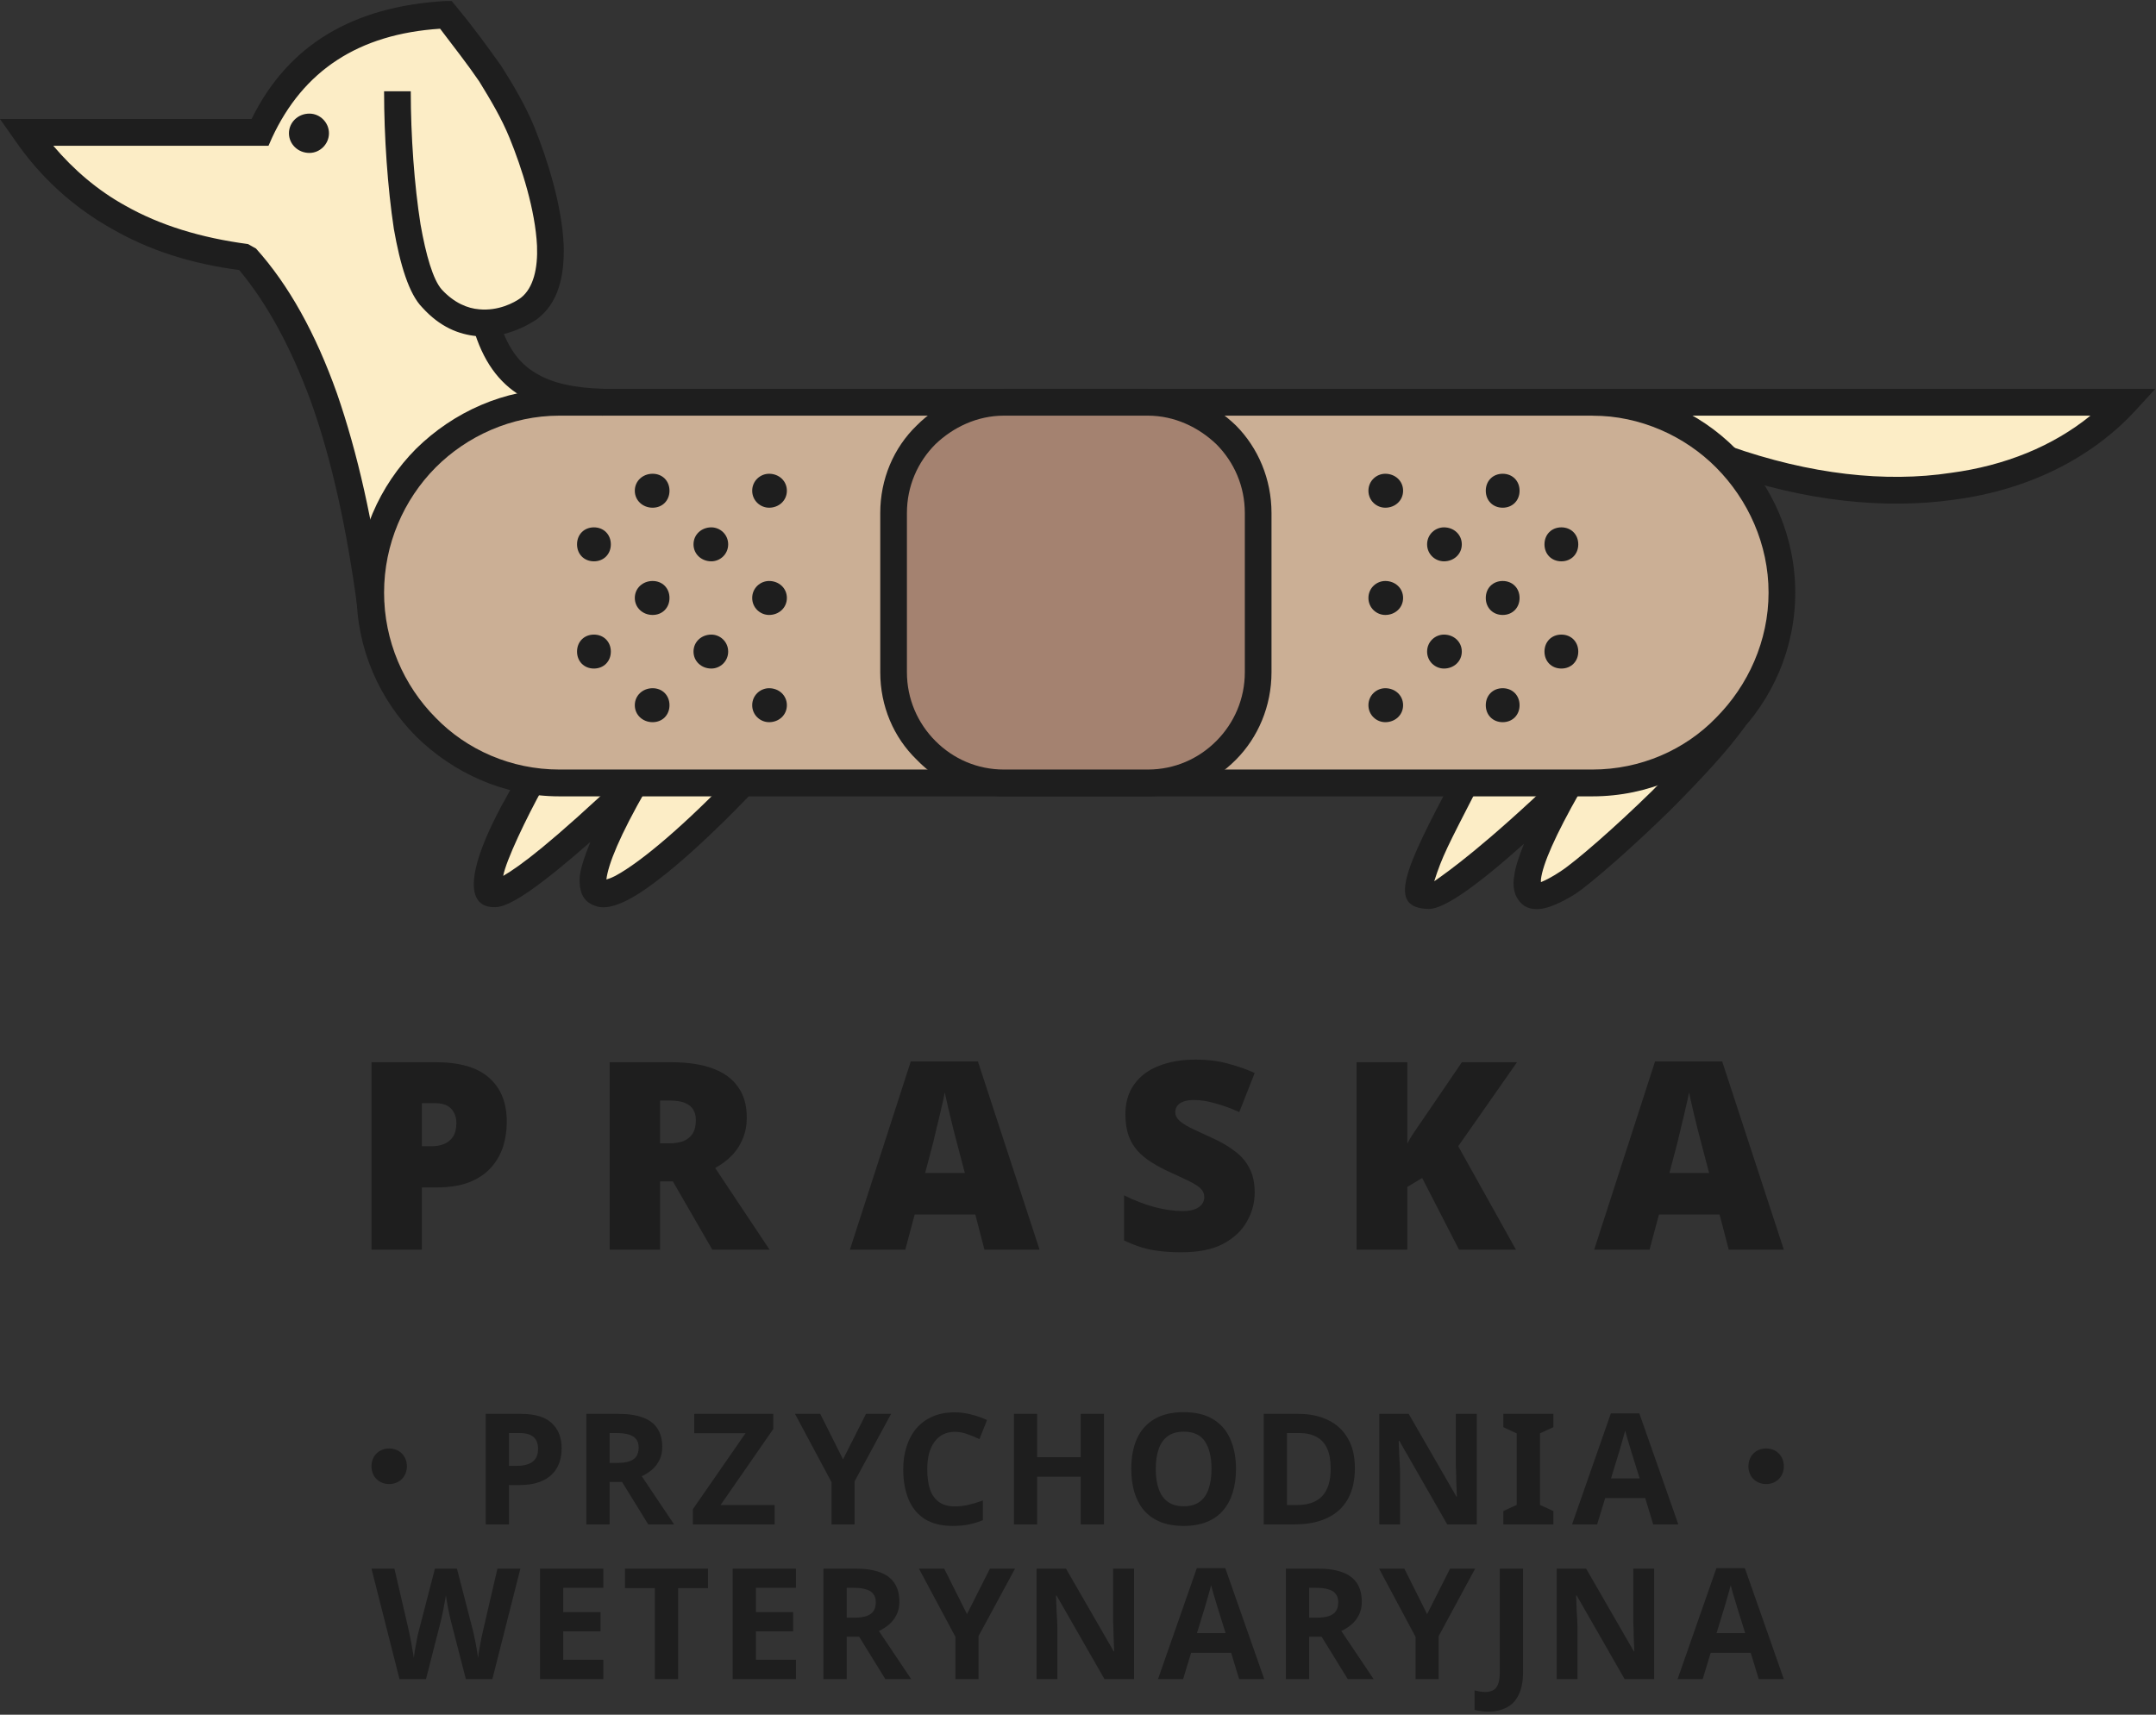 <svg width="132" height="105" viewBox="0 0 132 105" fill="none" xmlns="http://www.w3.org/2000/svg">
<rect x="0" y="0" width="132" height="105" fill="#333333" stroke="none"/>
<g clip-path="url(#clip0_51_320)">
<path fill-rule="evenodd" clip-rule="evenodd" d="M75.673 89.953C75.673 90.477 75.607 90.954 75.475 91.384C75.349 91.807 75.154 92.174 74.89 92.483C74.632 92.793 74.299 93.03 73.891 93.194C73.489 93.358 73.014 93.441 72.467 93.441C71.92 93.441 71.443 93.358 71.034 93.194C70.632 93.023 70.299 92.787 70.035 92.483C69.777 92.174 69.582 91.804 69.45 91.374C69.325 90.945 69.262 90.468 69.262 89.944C69.262 89.242 69.375 88.632 69.601 88.114C69.834 87.596 70.186 87.195 70.657 86.911C71.135 86.62 71.741 86.475 72.477 86.475C73.206 86.475 73.806 86.62 74.277 86.911C74.749 87.195 75.098 87.6 75.324 88.124C75.556 88.642 75.673 89.252 75.673 89.953ZM70.761 89.953C70.761 90.427 70.82 90.834 70.94 91.175C71.059 91.517 71.245 91.779 71.496 91.962C71.748 92.145 72.071 92.237 72.467 92.237C72.876 92.237 73.202 92.145 73.448 91.962C73.699 91.779 73.881 91.517 73.994 91.175C74.114 90.834 74.174 90.427 74.174 89.953C74.174 89.239 74.042 88.68 73.778 88.276C73.514 87.871 73.08 87.669 72.477 87.669C72.074 87.669 71.748 87.761 71.496 87.944C71.245 88.127 71.059 88.389 70.94 88.731C70.82 89.072 70.761 89.479 70.761 89.953ZM58.459 87.678C58.188 87.678 57.947 87.732 57.733 87.84C57.525 87.947 57.349 88.102 57.205 88.304C57.06 88.5 56.95 88.74 56.875 89.024C56.806 89.309 56.771 89.628 56.771 89.981C56.771 90.462 56.828 90.872 56.941 91.213C57.06 91.548 57.246 91.804 57.497 91.981C57.748 92.158 58.069 92.246 58.459 92.246C58.735 92.246 59.009 92.215 59.279 92.152C59.556 92.088 59.854 92 60.175 91.886V93.09C59.879 93.21 59.587 93.298 59.298 93.355C59.009 93.412 58.685 93.441 58.327 93.441C57.635 93.441 57.063 93.298 56.611 93.014C56.164 92.723 55.834 92.319 55.621 91.801C55.407 91.277 55.3 90.667 55.3 89.972C55.3 89.46 55.37 88.993 55.508 88.569C55.646 88.14 55.847 87.77 56.111 87.46C56.381 87.151 56.711 86.911 57.101 86.74C57.497 86.57 57.95 86.485 58.459 86.485C58.792 86.485 59.125 86.529 59.458 86.617C59.797 86.699 60.121 86.813 60.429 86.958L59.967 88.124C59.716 88.004 59.461 87.9 59.203 87.811C58.952 87.723 58.704 87.678 58.459 87.678ZM33.783 87.148C33.387 86.769 32.755 86.579 31.887 86.579H29.738V93.346H31.162V90.939H31.774C32.265 90.939 32.676 90.879 33.009 90.758C33.343 90.638 33.61 90.474 33.811 90.266C34.018 90.051 34.166 89.811 34.254 89.546C34.342 89.274 34.386 88.99 34.386 88.693C34.386 88.036 34.185 87.521 33.783 87.148ZM31.162 87.754H31.812C32.202 87.754 32.488 87.837 32.67 88.001C32.852 88.159 32.943 88.405 32.943 88.74C32.943 88.98 32.89 89.176 32.783 89.328C32.676 89.479 32.526 89.59 32.331 89.659C32.136 89.729 31.903 89.763 31.633 89.763H31.162V87.754ZM39.367 86.807C38.971 86.655 38.468 86.579 37.858 86.579H35.898V93.346H37.321V90.749H38.085L39.688 93.346H41.271L39.292 90.398C39.512 90.297 39.716 90.168 39.904 90.01C40.099 89.846 40.253 89.65 40.366 89.422C40.486 89.188 40.546 88.917 40.546 88.607C40.546 88.152 40.448 87.776 40.253 87.48C40.058 87.176 39.763 86.952 39.367 86.807ZM37.321 87.754H37.755C38.063 87.754 38.314 87.786 38.509 87.849C38.71 87.906 38.858 88.001 38.952 88.133C39.053 88.26 39.103 88.43 39.103 88.645C39.103 88.847 39.059 89.021 38.971 89.166C38.883 89.305 38.742 89.41 38.547 89.479C38.352 89.549 38.097 89.583 37.783 89.583H37.321V87.754ZM47.427 93.346H42.42V92.417L45.645 87.764H42.505V86.579H47.342V87.508L44.117 92.161H47.427V93.346ZM53.02 86.579L51.615 89.365L50.219 86.579H48.673L50.908 90.758V93.346H52.322V90.711L54.556 86.579H53.02ZM66.168 93.346H67.592V86.579H66.168V89.233H63.5V86.579H62.077V93.346H63.5V90.427H66.168V93.346ZM82.518 91.801C82.807 91.289 82.952 90.654 82.952 89.896C82.952 89.17 82.807 88.563 82.518 88.076C82.235 87.584 81.833 87.211 81.311 86.958C80.796 86.706 80.186 86.579 79.482 86.579H77.37V93.346H79.275C80.048 93.346 80.708 93.216 81.254 92.957C81.808 92.698 82.229 92.313 82.518 91.801ZM81.254 88.702C81.399 89.024 81.471 89.435 81.471 89.934C81.471 90.673 81.302 91.229 80.962 91.602C80.623 91.975 80.104 92.161 79.407 92.161H78.794V87.754H79.558C79.972 87.754 80.321 87.833 80.604 87.991C80.893 88.143 81.11 88.38 81.254 88.702ZM90.415 93.346H88.605L85.672 88.228H85.635C85.641 88.386 85.647 88.547 85.653 88.712C85.66 88.869 85.666 89.031 85.672 89.195C85.685 89.353 85.694 89.514 85.701 89.678C85.707 89.836 85.713 89.997 85.719 90.162V93.346H84.447V86.579H86.247L89.17 91.649H89.198C89.192 91.491 89.186 91.337 89.179 91.185C89.173 91.027 89.167 90.872 89.16 90.721C89.16 90.563 89.158 90.408 89.151 90.256L89.132 89.782V86.579H90.415V93.346ZM92.041 93.346H95.105V92.531L94.284 92.152V87.773L95.105 87.394V86.579H92.041V87.394L92.861 87.773V92.152L92.041 92.531V93.346ZM101.217 93.346L100.727 91.735H98.275L97.785 93.346H96.248L98.624 86.551H100.368L102.754 93.346H101.217ZM99.897 88.958C99.866 88.85 99.825 88.715 99.774 88.55C99.724 88.386 99.674 88.219 99.624 88.048C99.573 87.877 99.532 87.729 99.501 87.603C99.47 87.729 99.426 87.887 99.369 88.076C99.319 88.26 99.269 88.437 99.218 88.607C99.174 88.772 99.14 88.888 99.115 88.958L98.634 90.531H100.387L99.897 88.958ZM30.144 102.822L31.86 96.056H30.455L29.597 99.752C29.566 99.897 29.525 100.08 29.475 100.302C29.431 100.523 29.39 100.744 29.352 100.965C29.314 101.18 29.286 101.366 29.267 101.524C29.255 101.41 29.236 101.278 29.211 101.126C29.186 100.968 29.157 100.807 29.126 100.643C29.095 100.479 29.063 100.327 29.032 100.188C29 100.043 28.975 99.929 28.956 99.847L27.976 96.056H26.628L25.647 99.847C25.622 99.929 25.594 100.043 25.562 100.188C25.537 100.327 25.509 100.479 25.477 100.643C25.446 100.801 25.418 100.959 25.392 101.116C25.367 101.268 25.349 101.404 25.336 101.524C25.323 101.41 25.301 101.275 25.27 101.116C25.245 100.959 25.216 100.797 25.185 100.633C25.154 100.463 25.122 100.302 25.091 100.15C25.059 99.992 25.031 99.859 25.006 99.752L24.148 96.056H22.743L24.459 102.822H26.081L26.986 99.278C27.005 99.202 27.03 99.095 27.061 98.956C27.093 98.811 27.124 98.659 27.155 98.501C27.187 98.337 27.215 98.182 27.24 98.037C27.272 97.885 27.291 97.768 27.297 97.686C27.309 97.768 27.328 97.885 27.354 98.037C27.379 98.182 27.407 98.337 27.438 98.501C27.476 98.665 27.507 98.817 27.533 98.956C27.564 99.095 27.589 99.199 27.608 99.269L28.522 102.822H30.144ZM36.936 102.822H33.062V96.056H36.936V97.231H34.485V98.719H36.767V99.894H34.485V101.638H36.936V102.822ZM40.094 102.822H41.518V97.25H43.347V96.056H38.265V97.25H40.094V102.822ZM48.731 102.822H44.856V96.056H48.731V97.231H46.28V98.719H48.561V99.894H46.28V101.638H48.731V102.822ZM53.884 96.284C53.488 96.132 52.985 96.056 52.376 96.056H50.415V102.822H51.838V100.226H52.602L54.205 102.822H55.789L53.809 99.875C54.029 99.774 54.233 99.644 54.422 99.487C54.617 99.322 54.77 99.126 54.883 98.899C55.003 98.665 55.063 98.394 55.063 98.084C55.063 97.629 54.965 97.253 54.77 96.956C54.575 96.653 54.28 96.429 53.884 96.284ZM51.838 97.231H52.272C52.58 97.231 52.831 97.263 53.026 97.326C53.227 97.383 53.375 97.477 53.469 97.61C53.57 97.737 53.62 97.907 53.62 98.122C53.62 98.324 53.576 98.498 53.488 98.643C53.4 98.782 53.259 98.886 53.064 98.956C52.869 99.025 52.615 99.06 52.3 99.06H51.838V97.231ZM59.203 98.842L60.608 96.056H62.145L59.91 100.188V102.822H58.496V100.235L56.261 96.056H57.808L59.203 98.842ZM67.622 102.822H69.433V96.056H68.15V99.259L68.169 99.733C68.175 99.885 68.178 100.039 68.178 100.197C68.185 100.349 68.191 100.504 68.197 100.662C68.204 100.813 68.21 100.968 68.216 101.126H68.188L65.265 96.056H63.465V102.822H64.737V99.638C64.731 99.474 64.725 99.313 64.719 99.155C64.712 98.99 64.703 98.829 64.69 98.672C64.684 98.507 64.677 98.346 64.671 98.188C64.665 98.024 64.659 97.863 64.653 97.705H64.69L67.622 102.822ZM75.867 102.822L75.376 101.211H72.925L72.435 102.822H70.898L73.274 96.028H75.018L77.403 102.822H75.867ZM74.546 98.435C74.515 98.327 74.474 98.191 74.424 98.027C74.374 97.863 74.323 97.695 74.273 97.525C74.223 97.354 74.182 97.206 74.151 97.079C74.119 97.206 74.075 97.364 74.019 97.553C73.968 97.737 73.918 97.913 73.868 98.084C73.824 98.248 73.789 98.365 73.764 98.435L73.283 100.008H75.037L74.546 98.435ZM82.197 96.284C81.801 96.132 81.298 96.056 80.688 96.056H78.727V102.822H80.151V100.226H80.915L82.517 102.822H84.101L82.121 99.875C82.341 99.774 82.545 99.644 82.734 99.487C82.929 99.322 83.083 99.126 83.196 98.899C83.316 98.665 83.375 98.394 83.375 98.084C83.375 97.629 83.278 97.253 83.083 96.956C82.888 96.653 82.593 96.429 82.197 96.284ZM80.151 97.231H80.585C80.892 97.231 81.144 97.263 81.339 97.326C81.54 97.383 81.688 97.477 81.782 97.61C81.882 97.737 81.933 97.907 81.933 98.122C81.933 98.324 81.889 98.498 81.801 98.643C81.713 98.782 81.571 98.886 81.376 98.956C81.182 99.025 80.927 99.06 80.613 99.06H80.151V97.231ZM87.374 98.842L88.779 96.056H90.316L88.082 100.188V102.822H86.667V100.235L84.433 96.056H85.979L87.374 98.842ZM90.636 104.775C90.775 104.8 90.935 104.812 91.117 104.812C91.538 104.812 91.909 104.73 92.23 104.566C92.55 104.408 92.799 104.149 92.974 103.789C93.157 103.435 93.248 102.968 93.248 102.386V96.056H91.824V102.396C91.824 102.724 91.786 102.977 91.711 103.154C91.635 103.331 91.529 103.451 91.39 103.514C91.258 103.577 91.111 103.609 90.948 103.609C90.822 103.609 90.705 103.6 90.599 103.581C90.486 103.562 90.379 103.539 90.278 103.514V104.708C90.379 104.734 90.498 104.756 90.636 104.775ZM101.277 102.822H99.467L96.535 97.705H96.498C96.504 97.863 96.51 98.024 96.516 98.188C96.522 98.346 96.529 98.507 96.535 98.672C96.548 98.829 96.557 98.99 96.564 99.155C96.57 99.313 96.576 99.474 96.582 99.638V102.822H95.309V96.056H97.11L100.033 101.126H100.061C100.055 100.968 100.049 100.813 100.042 100.662C100.036 100.504 100.03 100.349 100.023 100.197C100.023 100.039 100.02 99.885 100.014 99.733L99.995 99.259V96.056H101.277V102.822ZM107.187 101.211L107.678 102.822H109.214L106.829 96.028H105.085L102.709 102.822H104.246L104.736 101.211H107.187ZM106.235 98.027C106.285 98.191 106.326 98.327 106.358 98.435L106.848 100.008H105.094L105.575 98.435C105.6 98.365 105.635 98.248 105.679 98.084C105.729 97.913 105.779 97.737 105.83 97.553C105.886 97.364 105.93 97.206 105.962 97.079C105.993 97.206 106.034 97.354 106.084 97.525C106.134 97.695 106.185 97.863 106.235 98.027ZM22.743 89.788C22.743 89.158 23.199 88.698 23.828 88.698C24.455 88.698 24.912 89.158 24.912 89.788C24.912 90.419 24.455 90.877 23.828 90.877C23.199 90.877 22.743 90.419 22.743 89.788ZM107.046 89.788C107.046 89.158 107.502 88.698 108.131 88.698C108.758 88.698 109.214 89.158 109.214 89.788C109.214 90.419 108.758 90.877 108.131 90.877C107.502 90.877 107.046 90.419 107.046 89.788Z" fill="#1E1E1E"/>
<path d="M26.694 65.046C28.143 65.046 29.226 65.362 29.94 65.994C30.665 66.626 31.027 67.526 31.027 68.695C31.027 69.22 30.953 69.724 30.804 70.206C30.654 70.677 30.409 71.106 30.068 71.492C29.738 71.867 29.295 72.167 28.741 72.392C28.186 72.607 27.504 72.714 26.694 72.714H25.83V76.524H22.743V65.046H26.694ZM26.63 67.553H25.83V70.19H26.438C26.704 70.19 26.949 70.147 27.173 70.061C27.408 69.965 27.594 69.815 27.733 69.611C27.872 69.397 27.941 69.118 27.941 68.775C27.941 68.411 27.834 68.116 27.621 67.891C27.408 67.666 27.077 67.553 26.63 67.553Z" fill="#1E1E1E"/>
<path d="M41.068 65.046C42.103 65.046 42.961 65.174 43.643 65.431C44.336 65.689 44.853 66.069 45.195 66.573C45.547 67.066 45.722 67.687 45.722 68.438C45.722 68.898 45.642 69.322 45.482 69.708C45.333 70.093 45.114 70.436 44.827 70.736C44.539 71.036 44.193 71.299 43.787 71.524L47.114 76.524H43.611L41.196 72.344H40.413V76.524H37.326V65.046H41.068ZM41.02 67.393H40.413V70.013H40.989C41.308 70.013 41.586 69.97 41.82 69.884C42.065 69.788 42.257 69.638 42.396 69.434C42.535 69.22 42.604 68.936 42.604 68.582C42.604 68.336 42.55 68.127 42.444 67.955C42.337 67.773 42.167 67.634 41.932 67.537C41.697 67.441 41.394 67.393 41.02 67.393Z" fill="#1E1E1E"/>
<path d="M60.272 76.523L59.712 74.369H56.002L55.426 76.523H52.035L55.762 64.997H59.872L63.646 76.523H60.272ZM58.577 69.949C58.523 69.745 58.449 69.456 58.353 69.081C58.257 68.695 58.161 68.298 58.065 67.891C57.969 67.484 57.894 67.152 57.841 66.894C57.798 67.152 57.729 67.473 57.633 67.859C57.548 68.245 57.457 68.625 57.361 69C57.276 69.375 57.201 69.692 57.137 69.949L56.642 71.829H59.072L58.577 69.949Z" fill="#1E1E1E"/>
<path d="M76.818 73.035C76.818 73.657 76.658 74.246 76.338 74.804C76.029 75.361 75.544 75.816 74.883 76.17C74.232 76.513 73.385 76.684 72.34 76.684C71.817 76.684 71.359 76.658 70.965 76.604C70.581 76.561 70.218 76.486 69.877 76.379C69.536 76.272 69.184 76.132 68.821 75.961V73.196C69.44 73.507 70.064 73.748 70.693 73.919C71.322 74.08 71.892 74.16 72.404 74.16C72.713 74.16 72.964 74.123 73.156 74.048C73.347 73.973 73.492 73.871 73.587 73.742C73.683 73.614 73.731 73.469 73.731 73.308C73.731 73.105 73.662 72.933 73.523 72.794C73.385 72.655 73.166 72.51 72.868 72.36C72.569 72.21 72.169 72.022 71.668 71.797C71.242 71.605 70.858 71.401 70.517 71.186C70.176 70.972 69.882 70.731 69.637 70.463C69.403 70.195 69.221 69.884 69.093 69.531C68.966 69.166 68.902 68.738 68.902 68.245C68.902 67.505 69.083 66.889 69.445 66.396C69.808 65.892 70.309 65.517 70.948 65.271C71.599 65.013 72.351 64.885 73.204 64.885C73.95 64.885 74.622 64.971 75.219 65.142C75.816 65.303 76.349 65.49 76.818 65.705L75.874 68.1C75.384 67.875 74.899 67.698 74.419 67.569C73.95 67.43 73.513 67.36 73.108 67.36C72.841 67.36 72.622 67.392 72.452 67.457C72.281 67.521 72.153 67.612 72.068 67.73C71.993 67.838 71.956 67.961 71.956 68.1C71.956 68.282 72.025 68.443 72.164 68.582C72.302 68.722 72.532 68.877 72.852 69.048C73.182 69.209 73.63 69.418 74.195 69.675C74.749 69.922 75.219 70.195 75.603 70.495C75.997 70.785 76.296 71.133 76.498 71.54C76.711 71.937 76.818 72.435 76.818 73.035Z" fill="#1E1E1E"/>
<path d="M92.813 76.524H89.327L87.072 72.135L86.16 72.681V76.524H83.058V65.046H86.16V70.029C86.288 69.783 86.437 69.536 86.608 69.29C86.779 69.032 86.944 68.791 87.104 68.566L89.503 65.046H92.877L89.279 70.19L92.813 76.524Z" fill="#1E1E1E"/>
<path d="M105.84 76.523L105.28 74.369H101.57L100.994 76.523H97.603L101.33 64.997H105.44L109.214 76.523H105.84ZM104.145 69.949C104.091 69.745 104.016 69.456 103.92 69.081C103.825 68.695 103.729 68.298 103.633 67.891C103.537 67.484 103.462 67.152 103.409 66.894C103.366 67.152 103.297 67.473 103.201 67.859C103.116 68.245 103.025 68.625 102.929 69C102.844 69.375 102.769 69.692 102.705 69.949L102.209 71.829H104.64L104.145 69.949Z" fill="#1E1E1E"/>
<path fill-rule="evenodd" clip-rule="evenodd" d="M38.814 47.944C32.823 58.669 38.596 55.167 45.51 47.944H34.241C33.696 47.944 33.097 47.89 32.554 47.835C27.598 57.137 29.395 56.864 38.814 47.944ZM96.03 48.054C92.22 54.838 93.144 55.934 96.03 54.019C97.718 52.923 104.034 47.123 106.156 44.004C104.034 46.411 100.929 47.944 97.499 47.944H89.715C84.76 57.301 86.557 56.973 96.03 48.054ZM105.775 28.134C116.01 31.692 125.047 30.05 130.054 24.633H97.499C100.712 24.633 103.652 26 105.775 28.134ZM36.96 24.633C33.206 24.523 30.809 23.483 29.776 19.817C30.919 19.762 31.899 19.215 32.388 18.886C34.894 17.025 33.314 11.39 31.953 8.107C30.919 5.589 29.395 3.509 27.326 0.938C21.772 1.157 17.962 3.564 15.895 8.107H1.577C4.679 12.484 9.143 15.057 15.077 15.767C18.888 20.144 21.446 27.258 22.699 37.11C22.699 36.834 22.642 36.561 22.642 36.288C22.642 29.886 27.87 24.633 34.241 24.633H36.96Z" fill="#FCEDC6"/>
<path fill-rule="evenodd" clip-rule="evenodd" d="M34.241 24.632H97.499C103.87 24.632 109.095 29.886 109.095 36.288C109.095 42.69 103.87 47.944 97.499 47.944H34.241C27.87 47.944 22.642 42.69 22.642 36.288C22.642 29.886 27.87 24.632 34.241 24.632Z" fill="#CBAF95"/>
<path d="M97.499 25.453H34.241C31.301 25.453 28.578 26.712 26.671 28.626C24.713 30.597 23.515 33.334 23.515 36.288C23.515 39.243 24.713 41.98 26.671 43.949C28.578 45.92 31.301 47.123 34.241 47.123H97.499C100.439 47.123 103.161 45.92 105.066 43.949C107.026 41.98 108.279 39.243 108.279 36.288C108.279 33.334 107.026 30.597 105.066 28.626C103.161 26.712 100.439 25.453 97.499 25.453ZM34.241 23.811H97.499C100.929 23.811 104.034 25.233 106.266 27.478C108.497 29.722 109.913 32.84 109.913 36.288C109.913 39.736 108.497 42.854 106.266 45.097C104.034 47.343 100.929 48.765 97.499 48.765H34.241C30.866 48.765 27.761 47.343 25.476 45.097C23.243 42.854 21.829 39.736 21.829 36.288C21.829 32.84 23.243 29.722 25.476 27.478C27.761 25.233 30.866 23.811 34.241 23.811Z" fill="#1E1E1E"/>
<path d="M97.499 23.811H131.96L130.654 25.233C127.987 28.08 124.177 29.995 119.656 30.597C115.41 31.2 110.511 30.706 105.393 28.901L105.884 27.314C110.838 29.065 115.465 29.558 119.439 28.956C122.76 28.517 125.699 27.314 127.987 25.453H97.499V23.811Z" fill="#1E1E1E"/>
<path d="M33.261 48.217C32.227 50.078 30.974 52.704 30.809 53.636C31.845 53.032 33.696 51.666 38.27 47.343L39.575 48.327C37.942 51.171 37.235 52.923 37.126 53.855C37.289 53.799 37.343 53.799 37.67 53.636C39.303 52.759 42.025 50.407 44.909 47.397L46.107 48.491C43.06 51.666 40.228 54.182 38.431 55.111C37.67 55.497 37.018 55.66 36.525 55.497C35.764 55.276 35.438 54.729 35.492 53.69C35.547 53.196 35.764 52.486 36.147 51.556C33.151 54.182 31.246 55.551 30.322 55.551C28.307 55.606 28.468 52.923 31.79 47.453L33.261 48.217Z" fill="#1E1E1E"/>
<path d="M21.881 37.219C21.228 32.348 20.302 28.134 19.051 24.633C17.853 21.35 16.382 18.613 14.642 16.534C11.701 16.151 9.143 15.33 6.857 14.015C4.516 12.702 2.502 10.896 0.922 8.598L-0.002 7.286H15.403C17.635 2.743 21.61 0.39 27.272 0.062H27.652L27.924 0.39C29.014 1.703 29.884 2.908 30.7 4.057C31.464 5.261 32.171 6.465 32.714 7.778C33.532 9.802 34.403 12.593 34.511 15.001C34.567 16.916 34.185 18.558 32.879 19.544C32.227 19.981 30.809 20.747 29.177 20.583C28.09 20.473 26.945 20.035 25.856 18.831C25.04 18.011 24.496 16.206 24.113 14.015C23.732 11.499 23.515 8.38 23.515 5.589H25.149C25.149 8.325 25.366 11.335 25.747 13.742C26.075 15.603 26.51 17.136 27.054 17.738C27.816 18.558 28.634 18.886 29.341 18.941C30.483 19.05 31.464 18.558 31.899 18.23C32.662 17.628 32.934 16.424 32.879 15.057C32.771 12.867 31.953 10.295 31.192 8.434C30.7 7.231 30.047 6.136 29.341 4.987C28.634 3.948 27.816 2.908 26.945 1.758C21.938 2.087 18.562 4.33 16.656 8.434L16.439 8.927H3.263C4.516 10.404 5.984 11.663 7.672 12.593C9.796 13.797 12.301 14.563 15.186 14.946L15.675 15.221C17.69 17.464 19.323 20.419 20.628 24.084C21.881 27.697 22.862 32.02 23.515 36.999L21.881 37.219Z" fill="#1E1E1E"/>
<path d="M30.539 19.598C31.029 21.186 31.736 22.224 32.771 22.827C33.804 23.483 35.221 23.756 36.96 23.811L36.908 25.453C34.894 25.399 33.261 25.07 31.899 24.249C30.539 23.429 29.558 22.115 28.96 20.035L30.539 19.598Z" fill="#1E1E1E"/>
<path d="M90.423 48.327C88.626 51.829 88.299 52.431 87.81 53.964C88.68 53.361 90.912 51.775 95.43 47.453L96.737 48.491C95.212 51.171 94.451 52.923 94.342 53.855V54.019C94.614 53.91 95.049 53.69 95.541 53.361C96.465 52.759 98.86 50.679 101.147 48.436C102.889 46.684 104.577 44.824 105.501 43.512L106.863 44.441C105.884 45.865 104.087 47.78 102.291 49.586C99.95 51.884 97.444 54.073 96.465 54.729C95.595 55.276 94.832 55.605 94.288 55.661C93.689 55.715 93.252 55.551 92.927 55.058C92.708 54.729 92.6 54.237 92.708 53.636C92.763 53.142 92.98 52.486 93.307 51.666C90.368 54.292 88.408 55.661 87.483 55.661C84.923 55.605 85.904 53.361 89.006 47.561L90.423 48.327Z" fill="#1E1E1E"/>
<path fill-rule="evenodd" clip-rule="evenodd" d="M43.55 32.293C44.093 32.293 44.582 32.73 44.582 33.334C44.582 33.935 44.093 34.373 43.55 34.373C42.951 34.373 42.46 33.935 42.46 33.334C42.46 32.73 42.951 32.293 43.55 32.293ZM39.956 29.011C40.554 29.011 40.989 29.448 40.989 30.05C40.989 30.651 40.554 31.09 39.956 31.09C39.358 31.09 38.866 30.651 38.866 30.05C38.866 29.448 39.358 29.011 39.956 29.011ZM36.364 32.293C36.96 32.293 37.398 32.73 37.398 33.334C37.398 33.935 36.96 34.373 36.364 34.373C35.764 34.373 35.329 33.935 35.329 33.334C35.329 32.73 35.764 32.293 36.364 32.293ZM39.956 35.577C40.554 35.577 40.989 36.014 40.989 36.616C40.989 37.219 40.554 37.657 39.956 37.657C39.358 37.657 38.866 37.219 38.866 36.616C38.866 36.014 39.358 35.577 39.956 35.577ZM36.364 38.86C36.96 38.86 37.398 39.298 37.398 39.9C37.398 40.501 36.96 40.939 36.364 40.939C35.764 40.939 35.329 40.501 35.329 39.9C35.329 39.298 35.764 38.86 36.364 38.86ZM39.956 42.143C40.554 42.143 40.989 42.581 40.989 43.184C40.989 43.785 40.554 44.223 39.956 44.223C39.358 44.223 38.866 43.785 38.866 43.184C38.866 42.581 39.358 42.143 39.956 42.143ZM43.55 38.86C44.093 38.86 44.582 39.298 44.582 39.9C44.582 40.501 44.093 40.939 43.55 40.939C42.951 40.939 42.46 40.501 42.46 39.9C42.46 39.298 42.951 38.86 43.55 38.86ZM47.088 42.143C47.687 42.143 48.176 42.581 48.176 43.184C48.176 43.785 47.687 44.223 47.088 44.223C46.545 44.223 46.053 43.785 46.053 43.184C46.053 42.581 46.545 42.143 47.088 42.143ZM47.088 35.577C47.687 35.577 48.176 36.014 48.176 36.616C48.176 37.219 47.687 37.657 47.088 37.657C46.545 37.657 46.053 37.219 46.053 36.616C46.053 36.014 46.545 35.577 47.088 35.577ZM84.814 29.011C84.271 29.011 83.781 29.448 83.781 30.05C83.781 30.651 84.271 31.09 84.814 31.09C85.415 31.09 85.904 30.651 85.904 30.05C85.904 29.448 85.415 29.011 84.814 29.011ZM88.408 32.293C87.864 32.293 87.374 32.73 87.374 33.334C87.374 33.935 87.864 34.373 88.408 34.373C89.007 34.373 89.498 33.935 89.498 33.334C89.498 32.73 89.007 32.293 88.408 32.293ZM92.001 29.011C91.403 29.011 90.966 29.448 90.966 30.05C90.966 30.651 91.403 31.09 92.001 31.09C92.6 31.09 93.035 30.651 93.035 30.05C93.035 29.448 92.6 29.011 92.001 29.011ZM95.595 32.293C94.995 32.293 94.56 32.73 94.56 33.334C94.56 33.935 94.995 34.373 95.595 34.373C96.193 34.373 96.629 33.935 96.629 33.334C96.629 32.73 96.193 32.293 95.595 32.293ZM92.001 35.577C91.403 35.577 90.966 36.014 90.966 36.616C90.966 37.219 91.403 37.657 92.001 37.657C92.6 37.657 93.035 37.219 93.035 36.616C93.035 36.014 92.6 35.577 92.001 35.577ZM95.595 38.86C94.995 38.86 94.56 39.298 94.56 39.9C94.56 40.501 94.995 40.939 95.595 40.939C96.193 40.939 96.629 40.501 96.629 39.9C96.629 39.298 96.193 38.86 95.595 38.86ZM92.001 42.143C91.403 42.143 90.966 42.581 90.966 43.184C90.966 43.785 91.403 44.223 92.001 44.223C92.6 44.223 93.035 43.785 93.035 43.184C93.035 42.581 92.6 42.143 92.001 42.143ZM88.408 38.86C87.864 38.86 87.374 39.298 87.374 39.9C87.374 40.501 87.864 40.939 88.408 40.939C89.007 40.939 89.498 40.501 89.498 39.9C89.498 39.298 89.007 38.86 88.408 38.86ZM84.814 42.143C84.271 42.143 83.781 42.581 83.781 43.184C83.781 43.785 84.271 44.223 84.814 44.223C85.415 44.223 85.904 43.785 85.904 43.184C85.904 42.581 85.415 42.143 84.814 42.143ZM84.814 35.577C84.271 35.577 83.781 36.014 83.781 36.616C83.781 37.219 84.271 37.657 84.814 37.657C85.415 37.657 85.904 37.219 85.904 36.616C85.904 36.014 85.415 35.577 84.814 35.577ZM47.088 29.011C47.687 29.011 48.176 29.448 48.176 30.05C48.176 30.651 47.687 31.09 47.088 31.09C46.545 31.09 46.053 30.651 46.053 30.05C46.053 29.448 46.545 29.011 47.088 29.011Z" fill="#1E1E1E"/>
<path fill-rule="evenodd" clip-rule="evenodd" d="M18.943 6.957C19.595 6.957 20.141 7.504 20.141 8.161C20.141 8.817 19.595 9.365 18.943 9.365C18.236 9.365 17.69 8.817 17.69 8.161C17.69 7.504 18.236 6.957 18.943 6.957Z" fill="#1E1E1E"/>
<path fill-rule="evenodd" clip-rule="evenodd" d="M61.461 24.632H70.279C74.036 24.632 77.029 27.697 77.029 31.419V41.159C77.029 44.879 74.036 47.944 70.279 47.944H61.461C57.758 47.944 54.71 44.879 54.71 41.159V31.419C54.71 27.697 57.758 24.632 61.461 24.632Z" fill="#A48270"/>
<path d="M70.279 25.453H61.461C59.827 25.453 58.356 26.164 57.269 27.203C56.179 28.298 55.526 29.776 55.526 31.419V41.16C55.526 42.799 56.179 44.278 57.269 45.373C58.356 46.466 59.827 47.123 61.461 47.123H70.279C71.913 47.123 73.383 46.466 74.471 45.373C75.561 44.278 76.214 42.799 76.214 41.16V31.419C76.214 29.776 75.561 28.298 74.471 27.203C73.383 26.164 71.913 25.453 70.279 25.453ZM61.461 23.811H70.279C72.403 23.811 74.254 24.687 75.67 26.055C77.029 27.423 77.847 29.339 77.847 31.419V41.16C77.847 43.239 77.029 45.153 75.67 46.521C74.254 47.944 72.403 48.765 70.279 48.765H61.461C59.392 48.765 57.486 47.944 56.125 46.521C54.711 45.153 53.893 43.239 53.893 41.16V31.419C53.893 29.339 54.711 27.423 56.125 26.055C57.486 24.687 59.392 23.811 61.461 23.811Z" fill="#1E1E1E"/>
</g>
<defs>
<clipPath id="clip0_51_320">
<rect width="132" height="105" fill="white"/>
</clipPath>
</defs>
</svg>
